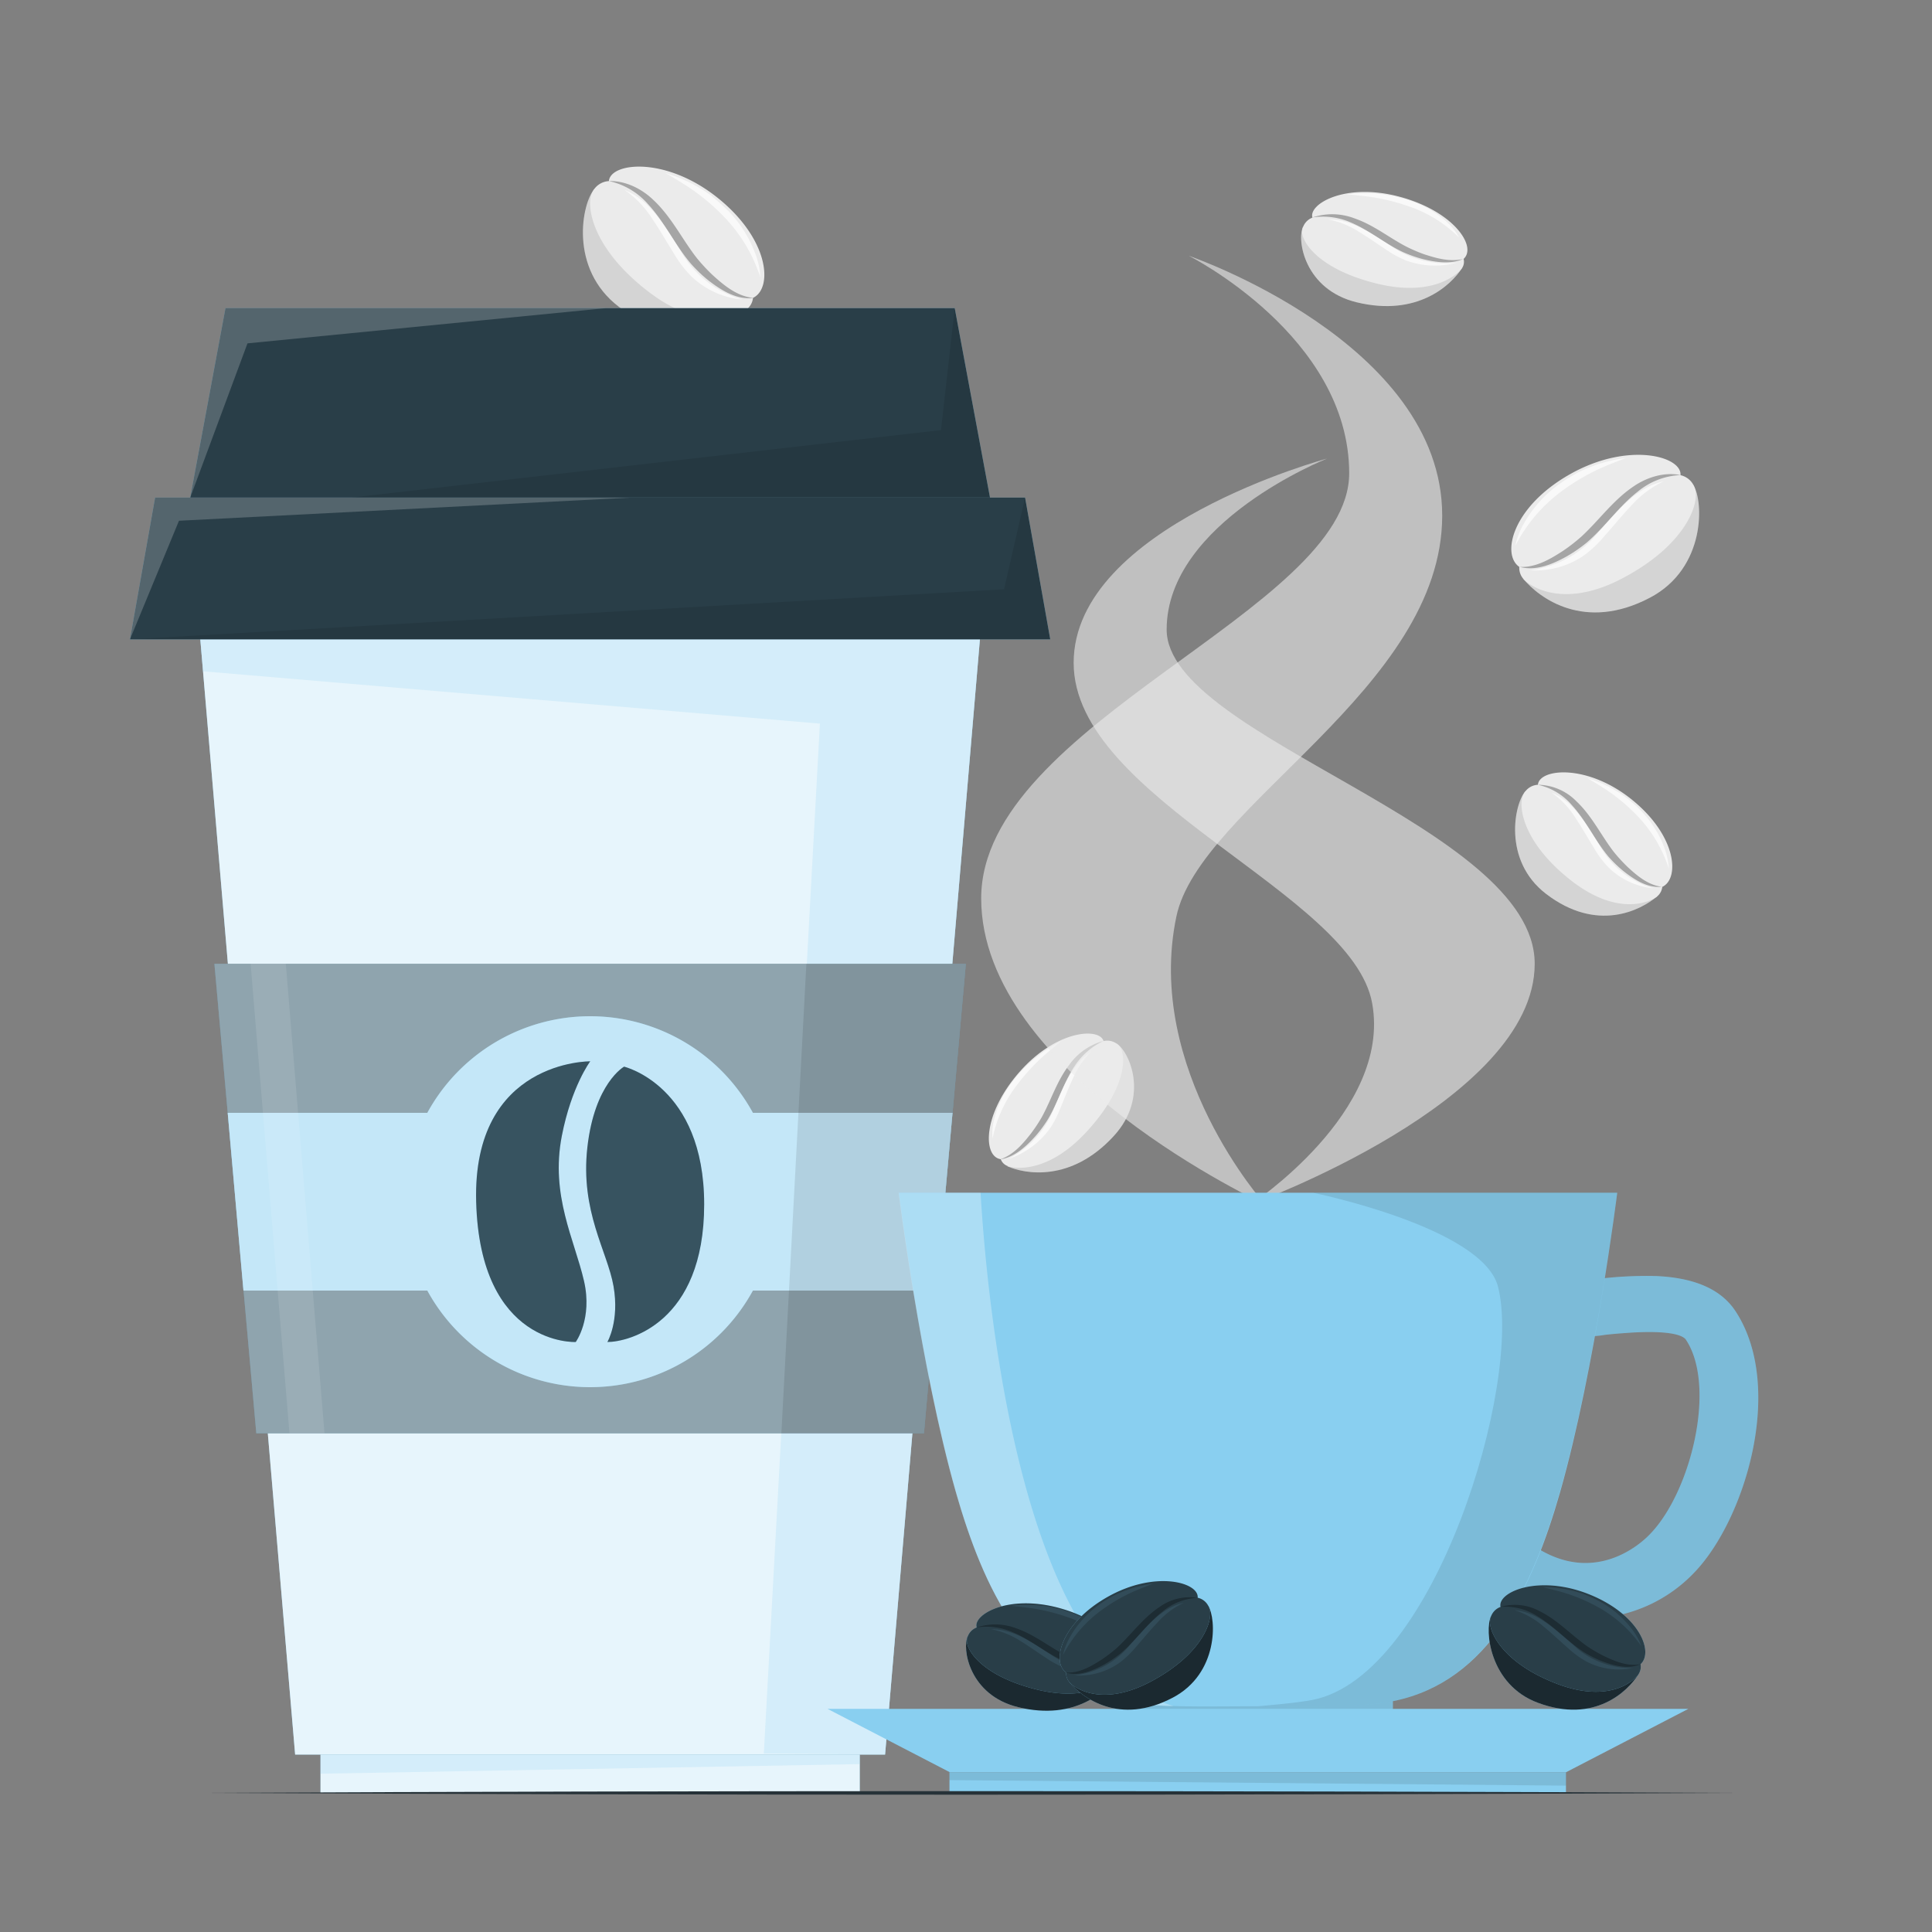 <svg class="animated" id="freepik_stories-coffee-cup" xmlns="http://www.w3.org/2000/svg" viewBox="0 0 500 500" version="1.1" xmlns:xlink="http://www.w3.org/1999/xlink" xmlns:svgjs="http://svgjs.com/svgjs">
<rect x="0" y="0" width="500" height="500" fill="#808080" stroke="none"/>
<g id="freepik--background-complete--inject-8" class="animable" style="transform-origin: 295.297px 177.4px;"><path d="M378.32,69.45c-2.68,4.18-11.35,12.63-27.2,8.79-13.51-3.27-15.56-16.13-13.9-19.53Z" 
style="fill: rgb(235, 235, 235); transform-origin: 357.524px 68.963px;" id="elzrgsrb61oth" class="animable"></path><g id="elwkcvl7mjyc"><path d="M378.32,69.45c-2.68,4.18-11.35,12.63-27.2,8.79-13.51-3.27-15.56-16.13-13.9-19.53Z" style="opacity: 0.1; transform-origin: 357.524px 68.963px;" class="animable" id="el91mavlefshf"></path></g><path d="M378.78,67c3.52-3.14-2.49-12.31-16.56-16.08s-23.65,1.9-22.56,5.4A4.14,4.14,0,0,0,337,59.69c-.32,2.63,3.94,9.89,19.19,13.67,14.51,3.6,21-2.32,22.15-3.91A3,3,0,0,0,378.78,67Z" style="fill: rgb(235, 235, 235); transform-origin: 358.374px 62.089px;" id="eltamg4pcu2ud" class="animable"></path><g id="elt6wp4wwem6n"><path d="M378.78,67c-3.52.85-7-.15-10.22-1.2a40,40,0,0,1-4.65-2c-4.53-2.35-8.37-5.58-13.46-7.32a16.11,16.11,0,0,0-10.79-.2,18,18,0,0,1,10.14,1.39c4.68,2,8.53,5.32,13.18,7.52a34.54,34.54,0,0,0,5,1.8c3.38.85,7.4,1.52,10.77,0Z" style="opacity: 0.3; transform-origin: 359.22px 61.671px;" class="animable" id="el6c22iu0qp5j"></path></g><g id="el95fu84qp3d6"><path d="M377.55,61.38a14.07,14.07,0,0,0-2.85-3.68,26.68,26.68,0,0,0-9.36-5.63l-2-.65-2.55-.64c-.75-.14-1.84-.32-2.6-.45q-1.59-.18-3.18-.3l-2.14,0c-1.41,0-2.84.12-4.26.24,2,.21,4.21.42,6.21.71a53.9,53.9,0,0,1,9.77,2.42,33.49,33.49,0,0,1,12.93,8Z" style="fill: rgb(255, 255, 255); opacity: 0.7; transform-origin: 363.08px 55.715px;" class="animable" id="elaxqcydq9lze"></path></g><g id="eltmkh3t641q"><path d="M376.71,68A24.57,24.57,0,0,1,360,63.69c-4.74-3-10-6.95-16.31-6.92a23.22,23.22,0,0,1,8.11,3.29c2.46,1.48,4.77,3.15,7.22,4.74a24.92,24.92,0,0,0,5,2.66,21.67,21.67,0,0,0,12.76.58Z" style="fill: rgb(255, 255, 255); opacity: 0.7; transform-origin: 360.235px 62.752px;" class="animable" id="elizedxa5ayf"></path></g><path d="M260.71,301.84c4.55,2,16.45,4.2,27.5-7.8,9.43-10.22,4-22.05.72-24Z" style="fill: rgb(235, 235, 235); transform-origin: 277.099px 286.729px;" id="el0v4otjuhnbwq" class="animable"></path><g id="elrv29mbt1kml"><path d="M260.71,301.84c4.55,2,16.45,4.2,27.5-7.8,9.43-10.22,4-22.05.72-24Z" style="opacity: 0.1; transform-origin: 277.099px 286.729px;" class="animable" id="elkyr34744acj"></path></g><path d="M259,300c-4.67-.66-4.77-11.63,4.84-22.57s20.72-11.55,21.76-8a4.16,4.16,0,0,1,4.11,1.33c1.73,2,2.22,10.41-8.37,22-10.06,11-18.78,9.75-20.59,9A2.94,2.94,0,0,1,259,300Z" style="fill: rgb(235, 235, 235); transform-origin: 273.291px 284.861px;" id="eltt1hidm1a" class="animable"></path><g id="elmh3recv01zk"><path d="M259,300c3.4-1.25,5.75-4,7.83-6.68a40.13,40.13,0,0,0,2.78-4.2c2.46-4.47,3.87-9.3,7.13-13.57a16.07,16.07,0,0,1,8.86-6.16,18,18,0,0,0-7.66,6.79c-2.78,4.26-4.14,9.16-6.79,13.57a33.5,33.5,0,0,1-3.18,4.29c-2.34,2.59-5.31,5.38-9,6Z" style="opacity: 0.3; transform-origin: 272.285px 284.715px;" class="animable" id="elx9685378wl"></path></g><g id="el612qzj5jpzk"><path d="M256.87,294.7a14.16,14.16,0,0,1,.33-4.65,26.43,26.43,0,0,1,4.66-9.87l1.28-1.64c.57-.65,1.17-1.3,1.76-1.94s1.35-1.3,1.92-1.83c.8-.68,1.64-1.35,2.47-2l1.75-1.22a41.26,41.26,0,0,1,3.68-2.17c-1.55,1.29-3.27,2.68-4.77,4a53.88,53.88,0,0,0-6.78,7.44,33.62,33.62,0,0,0-6.3,13.85Z" style="fill: rgb(255, 255, 255); opacity: 0.7; transform-origin: 265.763px 282.04px;" class="animable" id="elx997z9srdu"></path></g><g id="elrtk4ammoase"><path d="M261.27,299.77a24.6,24.6,0,0,0,11.52-12.93c2.27-5.13,4.44-11.32,9.73-14.81a23.12,23.12,0,0,0-4.93,7.24c-1.22,2.6-2.21,5.27-3.36,8a25,25,0,0,1-2.67,5,21.67,21.67,0,0,1-10.29,7.57Z" style="fill: rgb(255, 255, 255); opacity: 0.7; transform-origin: 271.895px 285.935px;" class="animable" id="ellm8ihno3wth"></path></g><path d="M394.27,149.85c4,4.82,15.74,13.79,32.76,4.82,14.51-7.65,13.86-25.07,11.2-29.13Z" style="fill: rgb(235, 235, 235); transform-origin: 417.003px 142.019px;" id="elewbj25kfy1l" class="animable"></path><g id="el4chmvvh2pbk"><path d="M394.27,149.85c4,4.82,15.74,13.79,32.76,4.82,14.51-7.65,13.86-25.07,11.2-29.13Z" style="opacity: 0.1; transform-origin: 417.003px 142.019px;" class="animable" id="elj31cuo2x9l"></path></g><path d="M393.19,146.71c-4.71-3.25-1.79-15.61,13.24-24.05s28.91-4.55,28.48.32a5,5,0,0,1,3.82,3.79c1,3.39-2.17,14-18.53,22.73-15.56,8.33-24.3,2.17-25.93.35A4.38,4.38,0,0,1,393.19,146.71Z" style="fill: rgb(235, 235, 235); transform-origin: 415.011px 135.731px;" id="el8w8xklppi4n" class="animable"></path><g id="el81welhu9g5x"><path d="M393.19,146.71c4.17.25,7.89-1.93,11.26-4.11a45.86,45.86,0,0,0,4.8-3.72c4.58-4.21,8.18-9.41,13.52-13,3.48-2.39,8-3.78,12.14-2.93a18.61,18.61,0,0,0-11.13,4.34c-4.83,3.78-8.41,9.1-13.16,13.15a37.7,37.7,0,0,1-5.26,3.61c-3.63,2-8,3.84-12.17,2.63Z" style="opacity: 0.3; transform-origin: 414.05px 134.883px;" class="animable" id="elh1fl5ia5zih"></path></g><g id="elma8a7ja777"><path d="M392.18,141.13a19.67,19.67,0,0,1,2.17-5.59,31.88,31.88,0,0,1,8.73-9.94l2-1.4c.86-.52,1.74-1,2.61-1.54s1.92-.94,2.71-1.32c1.12-.45,2.25-.88,3.38-1.28l2.31-.65a39.71,39.71,0,0,1,4.7-.89c-2.13.84-4.47,1.72-6.57,2.66a56.31,56.31,0,0,0-10,5.89,40.7,40.7,0,0,0-12,14.06Z" style="fill: rgb(255, 255, 255); opacity: 0.7; transform-origin: 406.485px 129.825px;" class="animable" id="elpuw7deoq8w"></path></g><g id="el2li2m6l9b2y"><path d="M395.76,147.59a26.47,26.47,0,0,0,17.93-9.87c4.66-5.13,9.68-11.61,16.84-13.14a26.38,26.38,0,0,0-8.41,6.33c-2.43,2.56-4.66,5.33-7.05,8a29.67,29.67,0,0,1-5,4.73,22,22,0,0,1-14.29,3.92Z" style="fill: rgb(255, 255, 255); opacity: 0.7; transform-origin: 413.145px 136.102px;" class="animable" id="elhwj79rvy31e"></path></g><path d="M193.3,80c-4.72,4.11-17.77,11-33.11-.58-13.07-9.92-9.59-27-6.3-30.57Z" style="fill: rgb(235, 235, 235); transform-origin: 172.079px 67.332px;" id="elgr7mxfd8hrk" class="animable"></path><g id="el1yxjken6gaa"><path d="M193.3,80c-4.72,4.11-17.77,11-33.11-.58-13.07-9.92-9.59-27-6.3-30.57Z" style="opacity: 0.1; transform-origin: 172.079px 67.332px;" class="animable" id="elp3kw322yfza"></path></g><path d="M194.88,77.09c5.17-2.44,4.3-15.11-9.15-25.89S158,42,157.58,46.87A5,5,0,0,0,153.2,50c-1.51,3.19-.14,14.15,14.57,25.45,14,10.75,23.63,6.1,25.53,4.57A4.37,4.37,0,0,0,194.88,77.09Z" style="fill: rgb(235, 235, 235); transform-origin: 175.266px 62.73px;" id="ellsxax9hp0n" class="animable"></path><g id="elco26eca57ip"><path d="M194.88,77.09c-4.16-.44-7.47-3.2-10.44-5.89a47,47,0,0,1-4.14-4.46c-3.82-4.9-6.53-10.62-11.22-15-3.05-2.93-7.23-5-11.5-4.88A18.64,18.64,0,0,1,167.85,53c4.15,4.52,6.82,10.35,10.85,15.12a36.94,36.94,0,0,0,4.6,4.42c3.26,2.52,7.28,5.09,11.58,4.58Z" style="opacity: 0.3; transform-origin: 176.23px 62.02px;" class="animable" id="els336cenhui"></path></g><g id="elxlatwn3un3j"><path d="M196.78,71.74a19.7,19.7,0,0,0-1.22-5.86,32,32,0,0,0-7-11.23L186.83,53c-.76-.66-1.54-1.31-2.32-2s-1.74-1.24-2.46-1.75c-1-.62-2.08-1.23-3.13-1.81l-2.17-1a40.19,40.19,0,0,0-4.49-1.64c2,1.17,4.13,2.43,6.05,3.7a55.31,55.31,0,0,1,8.91,7.44,40.59,40.59,0,0,1,9.56,15.82Z" style="fill: rgb(255, 255, 255); opacity: 0.7; transform-origin: 184.52px 58.28px;" class="animable" id="ely7zu5br48n"></path></g><g id="el4fff6ays7z2"><path d="M192.19,77.54a26.5,26.5,0,0,1-16.08-12.67c-3.76-5.81-7.65-13-14.47-15.7a26,26,0,0,1,7.27,7.62c2,2.92,3.72,6,5.65,9.07a29.34,29.34,0,0,0,4.18,5.48,22,22,0,0,0,13.45,6.2Z" style="fill: rgb(255, 255, 255); opacity: 0.7; transform-origin: 176.915px 63.355px;" class="animable" id="elx49pck0xsuf"></path></g><path d="M428.82,232c-4.12,3.54-15.48,9.48-28.72-.68-11.29-8.67-8.18-23.47-5.31-26.56Z" style="fill: rgb(235, 235, 235); transform-origin: 410.461px 220.867px;" id="elmzrhtvm3znj" class="animable"></path><g id="elcqetuqh8uet"><path d="M428.82,232c-4.12,3.54-15.48,9.48-28.72-.68-11.29-8.67-8.18-23.47-5.31-26.56Z" style="opacity: 0.1; transform-origin: 410.461px 220.867px;" class="animable" id="el5kbvh6jj5fc"></path></g><path d="M430.2,229.52c4.5-2.1,3.82-13.09-7.79-22.51s-24.05-8.13-24.4-3.91a4.37,4.37,0,0,0-3.82,2.68c-1.33,2.76-.2,12.27,12.5,22.16,12.09,9.4,20.47,5.41,22.13,4.1A3.8,3.8,0,0,0,430.2,229.52Z" style="fill: rgb(235, 235, 235); transform-origin: 413.269px 216.949px;" id="elhphr58swgs9" class="animable"></path><g id="eli61255qyzf"><path d="M430.2,229.52c-3.6-.41-6.46-2.82-9-5.17a43.65,43.65,0,0,1-3.56-3.89c-3.29-4.27-5.61-9.25-9.65-13.07A14.19,14.19,0,0,0,398,203.1a16.09,16.09,0,0,1,8.87,5.35c3.58,3.94,5.87,9,9.33,13.17a32.17,32.17,0,0,0,4,3.86c2.82,2.21,6.29,4.46,10,4Z" style="opacity: 0.3; transform-origin: 414.1px 216.32px;" class="animable" id="el1zv3zww79kx"></path></g><g id="elmntmzh71ewm"><path d="M431.88,224.89a17.2,17.2,0,0,0-1-5.1,27.81,27.81,0,0,0-6-9.78l-1.49-1.48c-.66-.58-1.33-1.15-2-1.71s-1.51-1.08-2.13-1.52q-1.34-.83-2.7-1.59l-1.88-.9a35.6,35.6,0,0,0-3.89-1.45c1.7,1,3.57,2.13,5.23,3.24a48.43,48.43,0,0,1,7.69,6.51,35.31,35.31,0,0,1,8.21,13.78Z" style="fill: rgb(255, 255, 255); opacity: 0.7; transform-origin: 421.355px 213.125px;" class="animable" id="eln6fn86i7czb"></path></g><g id="eli9hel6wrat9"><path d="M427.87,229.89A23,23,0,0,1,414,218.82c-3.24-5.07-6.57-11.35-12.47-13.71a22.82,22.82,0,0,1,6.26,6.65c1.71,2.55,3.2,5.24,4.85,7.9a25.93,25.93,0,0,0,3.6,4.78,19.08,19.08,0,0,0,11.64,5.45Z" style="fill: rgb(255, 255, 255); opacity: 0.7; transform-origin: 414.705px 217.5px;" class="animable" id="el6etf3iv9nzu"></path></g><g id="eljbje7yqc2mn"><path d="M327.37,311.68s-73.44-33.84-73.44-79.19,95.24-74.54,95.24-110-41.53-56.3-41.53-56.3,65.6,22.42,65.6,67.25-62.79,75.21-68.79,103.73C296.11,276.8,327.37,311.68,327.37,311.68Z" style="fill: rgb(235, 235, 235); opacity: 0.6; transform-origin: 313.585px 188.935px;" class="animable" id="el2zfv6654jmq"></path></g><g id="eldulowkrctso"><path d="M323.74,311.68s73.44-26.6,73.44-62.26-95.25-58.61-95.25-86.48,41.54-44.27,41.54-44.27-65.61,17.63-65.61,52.88S350,231,355.12,259.67C360.18,287.75,323.74,311.68,323.74,311.68Z" style="fill: rgb(235, 235, 235); opacity: 0.6; transform-origin: 337.52px 215.175px;" class="animable" id="elz6mzmt82e8r"></path></g></g><g id="freepik--coffee-cup--inject-8" class="animable" style="transform-origin: 152.72px 271.865px;"><rect x="82.95" y="454.08" width="139.55" height="9.9" style="fill: #89CFF0; transform-origin: 152.725px 459.03px;" id="eldqea6k1gkx" class="animable"></rect><g id="el7z6pfnhoynb"><rect x="82.95" y="454.08" width="139.55" height="9.9" style="fill: rgb(255, 255, 255); opacity: 0.8; transform-origin: 152.725px 459.03px;" class="animable" id="eljprj5sh0ggl"></rect></g><g id="el2jm0db09gsx"><polygon points="222.5 454.08 222.5 456.55 82.95 459.03 82.95 454.08 222.5 454.08" style="fill: #89CFF0; opacity: 0.2; transform-origin: 152.725px 456.555px;" class="animable" id="elbdb2iyoaqy5"></polygon></g><polygon points="256.21 134.77 229.06 454.08 76.38 454.08 49.23 134.77 256.21 134.77" style="fill: #89CFF0; transform-origin: 152.72px 294.425px;" id="el9sai1hzl08l" class="animable"></polygon><g id="el8evrtegf79t"><polygon points="256.21 134.77 229.06 454.08 76.38 454.08 49.23 134.77 256.21 134.77" style="fill: rgb(255, 255, 255); opacity: 0.8; transform-origin: 152.72px 294.425px;" class="animable" id="el659s8dc1ud9"></polygon></g><g id="elzv1b8ucu0bb"><polygon points="52.54 173.73 51.84 165.46 253.6 165.46 229.06 454.08 197.68 453.82 212.19 187.27 52.54 173.73" style="fill: #89CFF0; opacity: 0.2; transform-origin: 152.72px 309.77px;" class="animable" id="elxos5vhk2bv"></polygon></g><polygon points="239.12 370.93 66.33 370.93 55.49 249.44 249.96 249.44 239.12 370.93" style="fill: #89CFF0; transform-origin: 152.725px 310.185px;" id="el27aa940s964" class="animable"></polygon><g id="el94kvtz2of94"><polygon points="239.12 370.93 66.33 370.93 55.49 249.44 249.96 249.44 239.12 370.93" style="opacity: 0.5; transform-origin: 152.725px 310.185px;" class="animable" id="el53x27peox2n"></polygon></g><g id="elmk69yqtpzc"><polygon points="239.12 370.93 66.33 370.93 55.49 249.44 249.96 249.44 239.12 370.93" style="fill: rgb(255, 255, 255); opacity: 0.4; transform-origin: 152.725px 310.185px;" class="animable" id="el59f22bmmkcg"></polygon></g><path d="M246.51,288,242.4,334H194.85a48,48,0,0,1-84.26,0H63L58.93,288h51.66a48,48,0,0,1,84.26,0Z" style="fill: #89CFF0; transform-origin: 152.72px 311px;" id="elbqkpmppggn8" class="animable"></path><g id="elzyvzl2otlod"><g style="opacity: 0.5; transform-origin: 152.72px 311px;" class="animable" id="elhvyz0cqvp9">
<path d="M246.51,288,242.4,334H194.85a48,48,0,0,1-84.26,0H63L58.93,288h51.66a48,48,0,0,1,84.26,0Z" style="fill: rgb(255, 255, 255); transform-origin: 152.72px 311px;" id="eldzn1jpbyfg" class="animable"></path></g></g><path d="M157.19,347.31s3.17-5.4,1.59-14.44-8.64-19.29-6.77-35.93,9.5-20.89,9.5-20.89,20.73,4.9,20.73,35.63S162.67,347.31,157.19,347.31Z" style="fill: #89CFF0; transform-origin: 166.969px 311.68px;" id="elm1nwpzfw4l" class="animable"></path><path d="M149,347.31s4.39-6,2.14-15.79c-2.46-10.7-8.74-22.13-5.74-37.55,2.49-12.79,7.35-19.3,7.35-19.3s-30.5-.34-29.52,36.32C124.23,348.51,149,347.31,149,347.31Z" style="fill: #89CFF0; transform-origin: 137.978px 310.992px;" id="el42siqxch8w2" class="animable"></path><g id="eld85gdln4d8e"><g style="opacity: 0.6; transform-origin: 152.723px 310.992px;" class="animable" id="elpwuvczu6vta"><path d="M157.19,347.31s3.17-5.4,1.59-14.44-8.64-19.29-6.77-35.93,9.5-20.89,9.5-20.89,20.73,4.9,20.73,35.63S162.67,347.31,157.19,347.31Z" id="el1pex16ek5hw" class="animable" style="transform-origin: 166.969px 311.68px;"></path><path d="M149,347.31s4.39-6,2.14-15.79c-2.46-10.7-8.74-22.13-5.74-37.55,2.49-12.79,7.35-19.3,7.35-19.3s-30.5-.34-29.52,36.32C124.23,348.51,149,347.31,149,347.31Z" id="elnvdxdxkf01b" class="animable" style="transform-origin: 137.978px 310.992px;"></path></g></g><g id="elfbj9r2ghdig"><polygon points="74.91 370.93 64.86 249.44 73.97 249.44 83.98 370.93 74.91 370.93" style="fill: rgb(255, 255, 255); opacity: 0.1; transform-origin: 74.42px 310.185px;" class="animable" id="elts1o991fqqf"></polygon></g><g id="el5qnp9ihzuup"><polyline points="249.96 249.44 208.69 249.44 202.22 370.93 239.12 370.93" style="opacity: 0.1; transform-origin: 226.09px 310.185px;" class="animable" id="elrciu8l4d9r"></polyline></g><polygon points="271.8 165.46 33.64 165.46 40.15 128.78 265.29 128.78 271.8 165.46" style="fill: #89CFF0; transform-origin: 152.72px 147.12px;" id="elv0wuqpw5l0c" class="animable"></polygon><g id="el3w3a5usvqro"><polygon points="271.8 165.46 33.64 165.46 40.15 128.78 265.29 128.78 271.8 165.46" style="opacity: 0.7; transform-origin: 152.72px 147.12px;" class="animable" id="eloj5d9v3ezn"></polygon></g><g id="elp59scqehcx"><polygon points="33.64 165.46 259.85 152.5 265.29 128.78 271.8 165.46 33.64 165.46" style="opacity: 0.1; transform-origin: 152.72px 147.12px;" class="animable" id="el1rpl042ykrl"></polygon></g><g id="elrby75g2v5q"><polygon points="33.64 165.46 46.32 134.77 163.37 128.78 40.15 128.78 33.64 165.46" style="fill: rgb(255, 255, 255); opacity: 0.2; transform-origin: 98.505px 147.12px;" class="animable" id="elhj3g9iq3m0p"></polygon></g><polygon points="256.21 128.78 49.23 128.78 58.36 79.75 247.08 79.75 256.21 128.78" style="fill: #89CFF0; transform-origin: 152.72px 104.265px;" id="eltoq6ilqidt" class="animable"></polygon><g id="elv7jna12c5wh"><polygon points="256.21 128.78 49.23 128.78 58.36 79.75 247.08 79.75 256.21 128.78" style="opacity: 0.7; transform-origin: 152.72px 104.265px;" class="animable" id="elld3tt05assl"></polygon></g><g id="elyol6w3drudn"><polygon points="90.84 128.78 243.53 111.31 247.08 79.75 256.21 128.78 90.84 128.78" style="opacity: 0.1; transform-origin: 173.525px 104.265px;" class="animable" id="el02k54inenb2j"></polygon></g><g id="elw7inntug2w"><polygon points="49.23 128.78 64.05 88.86 156.78 79.75 58.36 79.75 49.23 128.78" style="fill: rgb(255, 255, 255); opacity: 0.2; transform-origin: 103.005px 104.265px;" class="animable" id="el1035nvgach2p"></polygon></g></g><g id="freepik--Mug--inject-8" class="animable" style="transform-origin: 334.602px 386.3px;"><rect x="290.62" y="439.98" width="69.86" height="6.86" style="fill: #89CFF0; transform-origin: 325.55px 443.41px;" id="elk2pfbmxl89o" class="animable"></rect><g id="eldr89hyorksb"><polygon points="290.62 439.98 290.62 442.64 360.48 444.51 360.48 439.98 290.62 439.98" style="opacity: 0.1; transform-origin: 325.55px 442.245px;" class="animable" id="el2skxu7goam6"></polygon></g><path d="M438.3,407.16A38.24,38.24,0,0,1,398.91,417a40.47,40.47,0,0,1-6.54-2.82,51,51,0,0,1-8.84-6.07l9.93-10.7a32,32,0,0,0,4.67,3.42c15,9.12,26.53-1.32,28.84-3.75,10.63-10.87,17.32-38.26,9.38-50.31-.51-.88-3-2.52-14-1.9-2,.14-4.34.29-7,.59a28.11,28.11,0,0,1-6.25.36l.61-7.19.14-7.25c.7,0,1.82-.16,3.28-.34a101.66,101.66,0,0,1,15.52-.8c8,.36,16.16,2.45,20.51,9.11C462.06,359,451.62,393.52,438.3,407.16Z" style="fill: #89CFF0; transform-origin: 419.287px 374.544px;" id="el790rwxrsipr" class="animable"></path><g id="el7tiszlf41dd"><g style="opacity: 0.1; transform-origin: 419.287px 374.544px;" class="animable" id="elbb1t90u2y4l"><path d="M438.3,407.16A38.24,38.24,0,0,1,398.91,417a40.47,40.47,0,0,1-6.54-2.82,51,51,0,0,1-8.84-6.07l9.93-10.7a32,32,0,0,0,4.67,3.42c15,9.12,26.53-1.32,28.84-3.75,10.63-10.87,17.32-38.26,9.38-50.31-.51-.88-3-2.52-14-1.9-2,.14-4.34.29-7,.59a28.11,28.11,0,0,1-6.25.36l.61-7.19.14-7.25c.7,0,1.82-.16,3.28-.34a101.66,101.66,0,0,1,15.52-.8c8,.36,16.16,2.45,20.51,9.11C462.06,359,451.62,393.52,438.3,407.16Z" id="elbjbh5f3ssra" class="animable" style="transform-origin: 419.287px 374.544px;"></path></g></g><path d="M232.61,308.68s5.68,45.49,14.78,77.46c7.06,24.79,18.36,49,42.95,54.07,9,1.86,21.58,1.36,35.21,1.36s26.18.5,35.21-1.36c24.59-5.06,35.9-29.28,43-54.07,9.11-32,14.78-77.46,14.78-77.46Z" style="fill: #89CFF0; transform-origin: 325.575px 375.156px;" id="elh5pdca8k2h6" class="animable"></path><g id="el6p4k2flbn6i"><path d="M303.69,441.53a79.31,79.31,0,0,1-13.34-1.32c-24.59-5.06-35.89-29.28-43-54.07-9.11-32-14.79-77.46-14.79-77.46h21.21C255.05,330.58,262.8,429.42,303.69,441.53Z" style="fill: rgb(255, 255, 255); opacity: 0.3; transform-origin: 268.125px 375.105px;" class="animable" id="el9mt9yaav07p"></path></g><g id="el9nbmwls8g4t"><path d="M339.82,439.91c-4.32.87-14.27,1.66-14.27,1.66,13.63,0,26.17.5,35.21-1.36,24.59-5.06,35.9-29.58,43-54.37,9.1-32,14.78-77.16,14.78-77.16H339.8s43.95,8.94,47.89,24.32C394,357.69,371.5,433.48,339.82,439.91Z" style="opacity: 0.1; transform-origin: 372.045px 375.156px;" class="animable" id="elekc5bujzgmp"></path></g><polygon points="405.3 458.65 245.81 458.65 214.16 442.25 436.95 442.25 405.3 458.65" style="fill: #89CFF0; transform-origin: 325.555px 450.45px;" id="el8yvz1hd3aho" class="animable"></polygon><rect x="245.72" y="458.65" width="159.55" height="5.27" style="fill: #89CFF0; transform-origin: 325.495px 461.285px;" id="el4x0nmex76" class="animable"></rect><g id="elbkqd7m9iph"><polygon points="245.72 458.65 245.72 460.69 405.27 462.12 405.27 458.65 245.72 458.65" style="opacity: 0.1; transform-origin: 325.495px 460.385px;" class="animable" id="elhs4ws0y7af"></polygon></g></g><g id="freepik--coffee-beans--inject-8" class="animable animator-hidden" style="transform-origin: 337.899px 425.963px;"><path d="M289.11,433.56c-2.52,3.92-10.67,11.87-25.58,8.26-12.7-3.07-14.63-15.16-13.07-18.36Z" style="fill: #89CFF0; transform-origin: 269.554px 433.098px;" id="elai4lkcttbxi" class="animable"></path><g id="elbcrxrxufwgt"><path d="M289.11,433.56c-2.52,3.92-10.67,11.87-25.58,8.26-12.7-3.07-14.63-15.16-13.07-18.36Z" style="opacity: 0.8; transform-origin: 269.554px 433.098px;" class="animable" id="elg4rh79tr12k"></path></g><path d="M289.53,431.24c3.32-3-2.34-11.58-15.56-15.13s-22.23,1.8-21.21,5.08a3.9,3.9,0,0,0-2.52,3.19c-.3,2.48,3.7,9.29,18,12.85,13.64,3.38,19.78-2.18,20.83-3.67A2.72,2.72,0,0,0,289.53,431.24Z" style="fill: #89CFF0; transform-origin: 270.342px 426.621px;" id="el4qpmkx0x1r2" class="animable"></path><g id="elqzsjuxl8z3c"><g style="opacity: 0.7; transform-origin: 270.342px 426.621px;" class="animable" id="el4jdtfihev7p"><path d="M289.53,431.24c3.32-3-2.34-11.58-15.56-15.13s-22.23,1.8-21.21,5.08a3.9,3.9,0,0,0-2.52,3.19c-.3,2.48,3.7,9.29,18,12.85,13.64,3.38,19.78-2.18,20.83-3.67A2.72,2.72,0,0,0,289.53,431.24Z" id="el7echgkcd9bw" class="animable" style="transform-origin: 270.342px 426.621px;"></path></g></g><g id="elqhrzlu73pxm"><path d="M289.53,431.24c-3.31.79-6.59-.15-9.6-1.14a37.58,37.58,0,0,1-4.37-1.83c-4.26-2.21-7.88-5.25-12.65-6.89a15.17,15.17,0,0,0-10.15-.19,16.92,16.92,0,0,1,9.53,1.31c4.4,1.88,8,5,12.4,7.07a31.5,31.5,0,0,0,4.72,1.69c3.18.8,7,1.43,10.12,0Z" style="opacity: 0.3; transform-origin: 271.145px 426.26px;" class="animable" id="el2b2rdvskoo4"></path></g><g id="el8v8o6ql821i"><path d="M288.38,426a13,13,0,0,0-2.68-3.46,24.94,24.94,0,0,0-8.8-5.29l-1.85-.61c-.79-.21-1.6-.41-2.4-.6s-1.73-.31-2.45-.43c-1-.11-2-.2-3-.28l-2,0c-1.33,0-2.68.11-4,.22,1.89.2,4,.4,5.84.67a51.46,51.46,0,0,1,9.19,2.28A31.55,31.55,0,0,1,288.38,426Z" style="fill: #89CFF0; opacity: 0.1; transform-origin: 274.79px 420.665px;" class="animable" id="eltidh2un5ffn"></path></g><g id="elhfj0vc0ltv"><path d="M287.59,432.23a23,23,0,0,1-15.75-4.09c-4.46-2.83-9.39-6.54-15.34-6.51a21.94,21.94,0,0,1,7.63,3.09c2.31,1.4,4.48,3,6.78,4.47a23.46,23.46,0,0,0,4.68,2.49,20.36,20.36,0,0,0,12,.55Z" style="fill: #89CFF0; opacity: 0.1; transform-origin: 272.045px 427.256px;" class="animable" id="elbkhfavk9nu"></path></g><path d="M276.81,435.41c3.26,3.94,12.84,11.25,26.72,3.93,11.84-6.24,11.31-20.44,9.14-23.76Z" style="fill: #89CFF0; transform-origin: 295.354px 429.023px;" id="elm5xycggbuoj" class="animable"></path><g id="el11fp0heccaon"><path d="M276.81,435.41c3.26,3.94,12.84,11.25,26.72,3.93,11.84-6.24,11.31-20.44,9.14-23.76Z" style="opacity: 0.8; transform-origin: 295.354px 429.023px;" class="animable" id="elkzkonulu7ab"></path></g><path d="M275.93,432.85c-3.84-2.65-1.46-12.73,10.8-19.62s23.58-3.71,23.23.26a4.1,4.1,0,0,1,3.11,3.09c.8,2.77-1.76,11.4-15.11,18.54-12.69,6.8-19.82,1.77-21.15.29A3.55,3.55,0,0,1,275.93,432.85Z" style="fill: #89CFF0; transform-origin: 293.725px 423.89px;" id="el70c7n0w82iq" class="animable"></path><g id="elr71josckdsd"><g style="opacity: 0.7; transform-origin: 293.725px 423.89px;" class="animable" id="elogtttcomj1"><path d="M275.93,432.85c-3.84-2.65-1.46-12.73,10.8-19.62s23.58-3.71,23.23.26a4.1,4.1,0,0,1,3.11,3.09c.8,2.77-1.76,11.4-15.11,18.54-12.69,6.8-19.82,1.77-21.15.29A3.55,3.55,0,0,1,275.93,432.85Z" id="eliowaom4ddqo" class="animable" style="transform-origin: 293.725px 423.89px;"></path></g></g><g id="elx9ljw9du3nb"><path d="M275.93,432.85c3.4.2,6.43-1.58,9.19-3.35a38.56,38.56,0,0,0,3.91-3c3.73-3.43,6.67-7.68,11-10.57a13.31,13.31,0,0,1,9.9-2.4,15.16,15.16,0,0,0-9.07,3.54c-3.95,3.09-6.87,7.43-10.74,10.73a30.45,30.45,0,0,1-4.29,2.94c-3,1.6-6.54,3.14-9.93,2.15Z" style="opacity: 0.3; transform-origin: 292.915px 423.287px;" class="animable" id="elwh7qg4t2fum"></path></g><g id="elw2bhes4iku"><path d="M275.11,428.3a16,16,0,0,1,1.76-4.56,26.14,26.14,0,0,1,7.13-8.11l1.62-1.14c.69-.42,1.41-.85,2.12-1.26s1.57-.76,2.22-1.07c.91-.37,1.83-.72,2.75-1.05l1.89-.53a33.16,33.16,0,0,1,3.83-.73c-1.74.69-3.65,1.41-5.36,2.18a45.46,45.46,0,0,0-8.17,4.8,33.21,33.21,0,0,0-9.79,11.47Z" style="fill: #89CFF0; opacity: 0.1; transform-origin: 286.77px 419.075px;" class="animable" id="elu4ijl7sekk"></path></g><g id="eli5bxp88w2lo"><path d="M278,433.57a21.59,21.59,0,0,0,14.62-8.06c3.81-4.17,7.9-9.47,13.74-10.71a21.32,21.32,0,0,0-6.86,5.16c-2,2.09-3.8,4.35-5.75,6.55a24.25,24.25,0,0,1-4.1,3.86,17.94,17.94,0,0,1-11.65,3.2Z" style="fill: #89CFF0; opacity: 0.1; transform-origin: 292.18px 424.21px;" class="animable" id="elz4ahlvx6rp"></path></g><path d="M424,433.35c-2.72,4.32-11.28,12.81-26,7.33-12.55-4.66-13.84-18.82-12.12-22.39Z" style="fill: #89CFF0; transform-origin: 404.635px 430.377px;" id="eludpwgv78po" class="animable"></path><g id="elbpb1fzbqnyu"><path d="M424,433.35c-2.72,4.32-11.28,12.81-26,7.33-12.55-4.66-13.84-18.82-12.12-22.39Z" style="opacity: 0.8; transform-origin: 404.635px 430.377px;" class="animable" id="elnd5xgmkvb2"></path></g><path d="M424.57,430.7c3.46-3.12-.2-12.81-13.24-18.07s-23.86-.65-23,3.24a4.12,4.12,0,0,0-2.69,3.47c-.43,2.84,3.22,11.08,17.37,16.45,13.46,5.1,19.89-.8,21-2.44A3.57,3.57,0,0,0,424.57,430.7Z" style="fill: #89CFF0; transform-origin: 405.704px 424.045px;" id="elmh4qchd8aej" class="animable"></path><g id="el8wlfm3hevl"><g style="opacity: 0.7; transform-origin: 405.704px 424.045px;" class="animable" id="el6cfal1k4dzi"><path d="M424.57,430.7c3.46-3.12-.2-12.81-13.24-18.07s-23.86-.65-23,3.24a4.12,4.12,0,0,0-2.69,3.47c-.43,2.84,3.22,11.08,17.37,16.45,13.46,5.1,19.89-.8,21-2.44A3.57,3.57,0,0,0,424.57,430.7Z" id="elsjig0z74rn" class="animable" style="transform-origin: 405.704px 424.045px;"></path></g></g><g id="elbpfncprcpmt"><path d="M424.57,430.7c-3.35.64-6.59-.74-9.54-2.15a38,38,0,0,1-4.28-2.5c-4.14-2.93-7.6-6.76-12.29-9.07a13.33,13.33,0,0,0-10.13-1.11,15.22,15.22,0,0,1,9.46,2.35c4.3,2.55,7.76,6.48,12,9.26a30.16,30.16,0,0,0,4.63,2.37c3.15,1.2,6.89,2.26,10.13.85Z" style="opacity: 0.3; transform-origin: 406.45px 423.356px;" class="animable" id="el0cw4r3vlrq7l"></path></g><g id="elz18l2aoznxa"><path d="M424.8,426.08a16.42,16.42,0,0,0-2.34-4.29,25.93,25.93,0,0,0-8.11-7.13l-1.75-.92c-.75-.34-1.51-.66-2.27-1s-1.65-.55-2.33-.78c-.95-.25-1.91-.47-2.87-.68l-1.94-.29a33.83,33.83,0,0,0-3.89-.23c1.81.46,3.8.93,5.59,1.47a45.4,45.4,0,0,1,8.72,3.72,33.18,33.18,0,0,1,11.19,10.11Z" style="fill: #89CFF0; opacity: 0.1; transform-origin: 412.05px 418.42px;" class="animable" id="elxwjuadfhxy"></path></g><g id="el02yto57aav8r"><path d="M422.58,431.68A21.6,21.6,0,0,1,407,425.57c-4.31-3.65-9.05-8.38-15-8.86a21.51,21.51,0,0,1,7.47,4.24c2.23,1.82,4.32,3.83,6.54,5.76a24.06,24.06,0,0,0,4.56,3.29,17.93,17.93,0,0,0,12,1.68Z" style="fill: #89CFF0; opacity: 0.1; transform-origin: 407.29px 424.384px;" class="animable" id="el17xbeis952z"></path></g></g><g id="freepik--Table--inject-8" class="animable animator-active animator-hidden" style="transform-origin: 250px 464.004px;"><path d="M51.68,464c127.06-.61,269.58-.61,396.64,0-127.06.62-269.58.62-396.64,0Z" style="fill: rgb(38, 50, 56); transform-origin: 250px 464.004px;" id="elg3fyp4r6cmq" class="animable"></path></g><defs>     <filter id="active" height="200%">         <feMorphology in="SourceAlpha" result="DILATED" operator="dilate" radius="2"></feMorphology>                <feFlood flood-color="#32DFEC" flood-opacity="1" result="PINK"></feFlood>        <feComposite in="PINK" in2="DILATED" operator="in" result="OUTLINE"></feComposite>        <feMerge>            <feMergeNode in="OUTLINE"></feMergeNode>            <feMergeNode in="SourceGraphic"></feMergeNode>        </feMerge>    </filter>    <filter id="hover" height="200%">        <feMorphology in="SourceAlpha" result="DILATED" operator="dilate" radius="2"></feMorphology>                <feFlood flood-color="#ff0000" flood-opacity="0.5" result="PINK"></feFlood>        <feComposite in="PINK" in2="DILATED" operator="in" result="OUTLINE"></feComposite>        <feMerge>            <feMergeNode in="OUTLINE"></feMergeNode>            <feMergeNode in="SourceGraphic"></feMergeNode>        </feMerge>            <feColorMatrix type="matrix" values="0   0   0   0   0                0   1   0   0   0                0   0   0   0   0                0   0   0   1   0 "></feColorMatrix>    </filter></defs></svg>